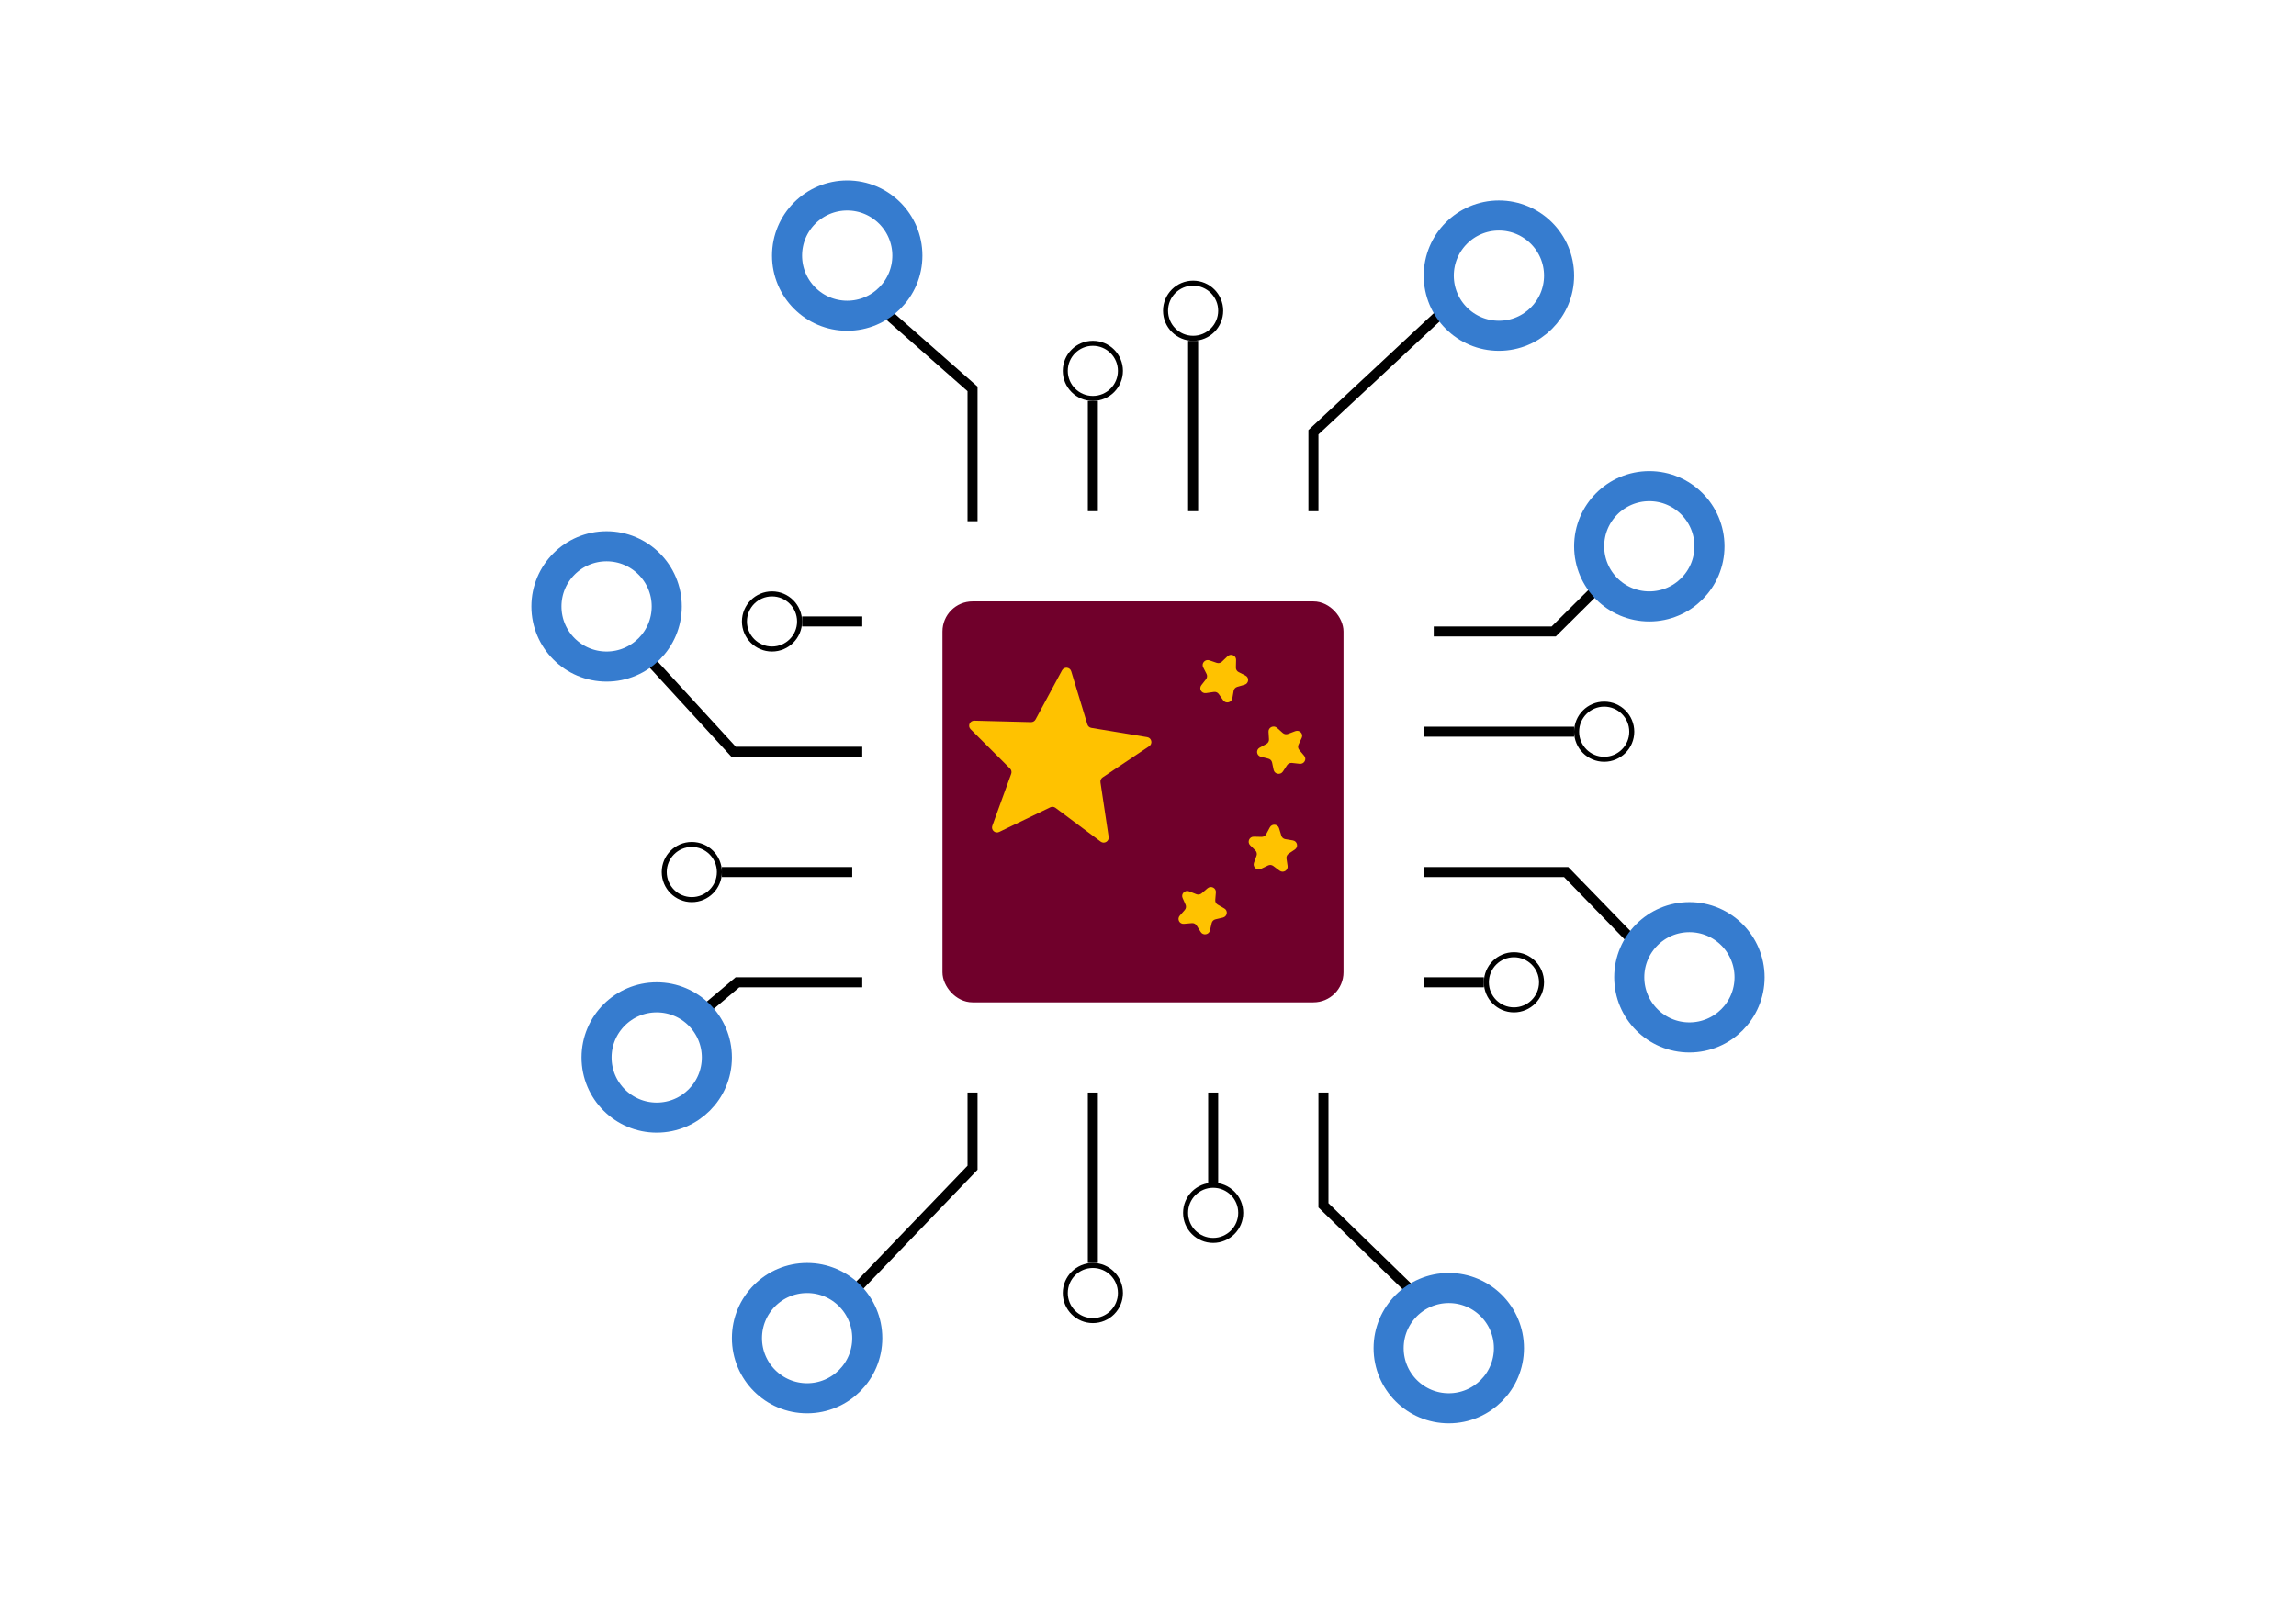 <svg width="229" height="160" viewBox="0 0 229 160" fill="none" xmlns="http://www.w3.org/2000/svg">
<rect width="229" height="160" fill="white"/>
<path d="M143 63H154.963L160 58" stroke="black"/>
<path d="M142 73H157" stroke="black"/>
<path d="M142 87H156.206L163 94" stroke="black"/>
<path d="M142 98H148" stroke="black"/>
<path d="M131 51V43.121L144 31" stroke="black"/>
<path d="M119 51V34" stroke="black"/>
<path d="M109 51V40" stroke="black"/>
<path d="M97 52V38.8L87 30" stroke="black"/>
<path d="M86 62H80" stroke="black"/>
<path d="M86 75H73.167L64 65" stroke="black"/>
<path d="M85 87H72" stroke="black"/>
<path d="M86 98H73.556L70 101" stroke="black"/>
<path d="M97 109V116.5L85 129" stroke="black"/>
<path d="M109 109V126" stroke="black"/>
<path d="M121 109V118" stroke="black"/>
<path d="M132 109V120.25L141 129" stroke="black"/>
<mask id="path-17-inside-1_6615_764" fill="white">
<rect x="87" y="53" width="54" height="55" rx="1"/>
</mask>
<rect x="87" y="53" width="54" height="55" rx="1" stroke="#70002B" stroke-width="6" mask="url(#path-17-inside-1_6615_764)"/>
<rect x="94.5" y="60.5" width="39" height="39" rx="2.5" fill="#70002B" stroke="#70002B"/>
<circle cx="109" cy="129" r="2.75" stroke="black" stroke-width="0.5"/>
<circle cx="121" cy="121" r="2.75" stroke="black" stroke-width="0.5"/>
<circle cx="151" cy="98" r="2.75" stroke="black" stroke-width="0.5"/>
<circle cx="160" cy="73" r="2.75" stroke="black" stroke-width="0.5"/>
<circle cx="69" cy="87" r="2.75" stroke="black" stroke-width="0.5"/>
<circle cx="77" cy="62" r="2.75" stroke="black" stroke-width="0.5"/>
<circle cx="109" cy="37" r="2.75" stroke="black" stroke-width="0.5"/>
<circle cx="119" cy="31" r="2.75" stroke="black" stroke-width="0.5"/>
<circle cx="84.5" cy="25.5" r="6" stroke="#367CCF" stroke-width="3"/>
<circle cx="149.5" cy="27.5" r="6" stroke="#367CCF" stroke-width="3"/>
<circle cx="164.5" cy="54.5" r="6" stroke="#367CCF" stroke-width="3"/>
<circle cx="168.5" cy="97.5" r="6" stroke="#367CCF" stroke-width="3"/>
<circle cx="144.5" cy="134.5" r="6" stroke="#367CCF" stroke-width="3"/>
<circle cx="80.5" cy="133.5" r="6" stroke="#367CCF" stroke-width="3"/>
<circle cx="65.5" cy="105.5" r="6" stroke="#367CCF" stroke-width="3"/>
<circle cx="60.5" cy="60.5" r="6" stroke="#367CCF" stroke-width="3"/>
<path d="M105.923 66.881C106.134 66.489 106.712 66.544 106.842 66.969L108.454 72.272C108.509 72.453 108.662 72.587 108.849 72.618L114.422 73.543C114.868 73.618 114.992 74.199 114.615 74.451L109.976 77.557C109.815 77.665 109.73 77.856 109.759 78.048L110.575 83.487C110.642 83.929 110.137 84.232 109.78 83.965L105.27 80.594C105.121 80.482 104.922 80.463 104.753 80.544L99.658 83C99.254 83.195 98.82 82.803 98.973 82.381L100.856 77.2C100.923 77.017 100.877 76.813 100.74 76.677L96.808 72.754C96.488 72.435 96.725 71.888 97.177 71.9L102.83 72.044C103.019 72.049 103.195 71.946 103.285 71.779L105.923 66.881Z" fill="#FFC200"/>
<path d="M126.654 82.544C126.865 82.152 127.444 82.207 127.573 82.632L127.799 83.374C127.854 83.555 128.007 83.689 128.193 83.72L128.953 83.846C129.399 83.92 129.523 84.501 129.146 84.754L128.531 85.165C128.37 85.273 128.285 85.465 128.314 85.656L128.424 86.389C128.49 86.831 127.986 87.133 127.628 86.866L126.992 86.391C126.843 86.279 126.644 86.26 126.476 86.342L125.758 86.688C125.353 86.882 124.919 86.49 125.072 86.069L125.326 85.371C125.392 85.189 125.347 84.985 125.21 84.848L124.689 84.329C124.369 84.01 124.606 83.463 125.059 83.475L125.829 83.494C126.019 83.499 126.195 83.397 126.285 83.23L126.654 82.544Z" fill="#FFC200"/>
<path d="M120.439 88.62C120.781 88.328 121.306 88.584 121.27 89.025L121.208 89.79C121.193 89.978 121.287 90.156 121.451 90.251L122.116 90.635C122.506 90.861 122.41 91.442 121.967 91.546L121.23 91.718C121.041 91.762 120.893 91.909 120.85 92.096L120.681 92.824C120.581 93.258 119.996 93.36 119.76 92.984L119.347 92.327C119.248 92.169 119.066 92.081 118.877 92.098L118.089 92.169C117.639 92.21 117.372 91.693 117.669 91.355L118.167 90.787C118.294 90.642 118.327 90.438 118.25 90.264L117.95 89.586C117.769 89.178 118.19 88.756 118.609 88.925L119.323 89.213C119.499 89.284 119.703 89.251 119.848 89.126L120.439 88.62Z" fill="#FFC200"/>
<path d="M122.434 65.475C122.758 65.165 123.296 65.392 123.286 65.834L123.268 66.603C123.263 66.791 123.367 66.964 123.536 67.05L124.221 67.397C124.623 67.601 124.561 68.188 124.123 68.316L123.401 68.526C123.214 68.581 123.074 68.736 123.041 68.926L122.915 69.66C122.84 70.1 122.262 70.234 122.005 69.872L121.554 69.236C121.446 69.085 121.26 69.006 121.073 69.034L120.288 69.148C119.841 69.213 119.546 68.711 119.824 68.357L120.287 67.764C120.407 67.612 120.428 67.406 120.34 67.236L120.004 66.578C119.8 66.18 120.196 65.734 120.624 65.88L121.353 66.129C121.533 66.191 121.734 66.146 121.871 66.014L122.434 65.475Z" fill="#FFC200"/>
<path d="M129.187 72.946C129.611 72.784 130.022 73.207 129.833 73.61L129.513 74.296C129.433 74.468 129.46 74.668 129.583 74.814L130.074 75.398C130.363 75.74 130.079 76.25 129.627 76.201L128.855 76.115C128.663 76.094 128.476 76.181 128.372 76.339L127.954 76.976C127.709 77.349 127.122 77.242 127.031 76.807L126.876 76.069C126.838 75.884 126.694 75.737 126.507 75.69L125.759 75.499C125.319 75.387 125.241 74.811 125.636 74.593L126.311 74.22C126.479 74.127 126.578 73.95 126.566 73.762L126.521 73.007C126.494 72.565 127.032 72.316 127.368 72.615L127.94 73.125C128.082 73.252 128.287 73.289 128.467 73.22L129.187 72.946Z" fill="#FFC200"/>
</svg>
